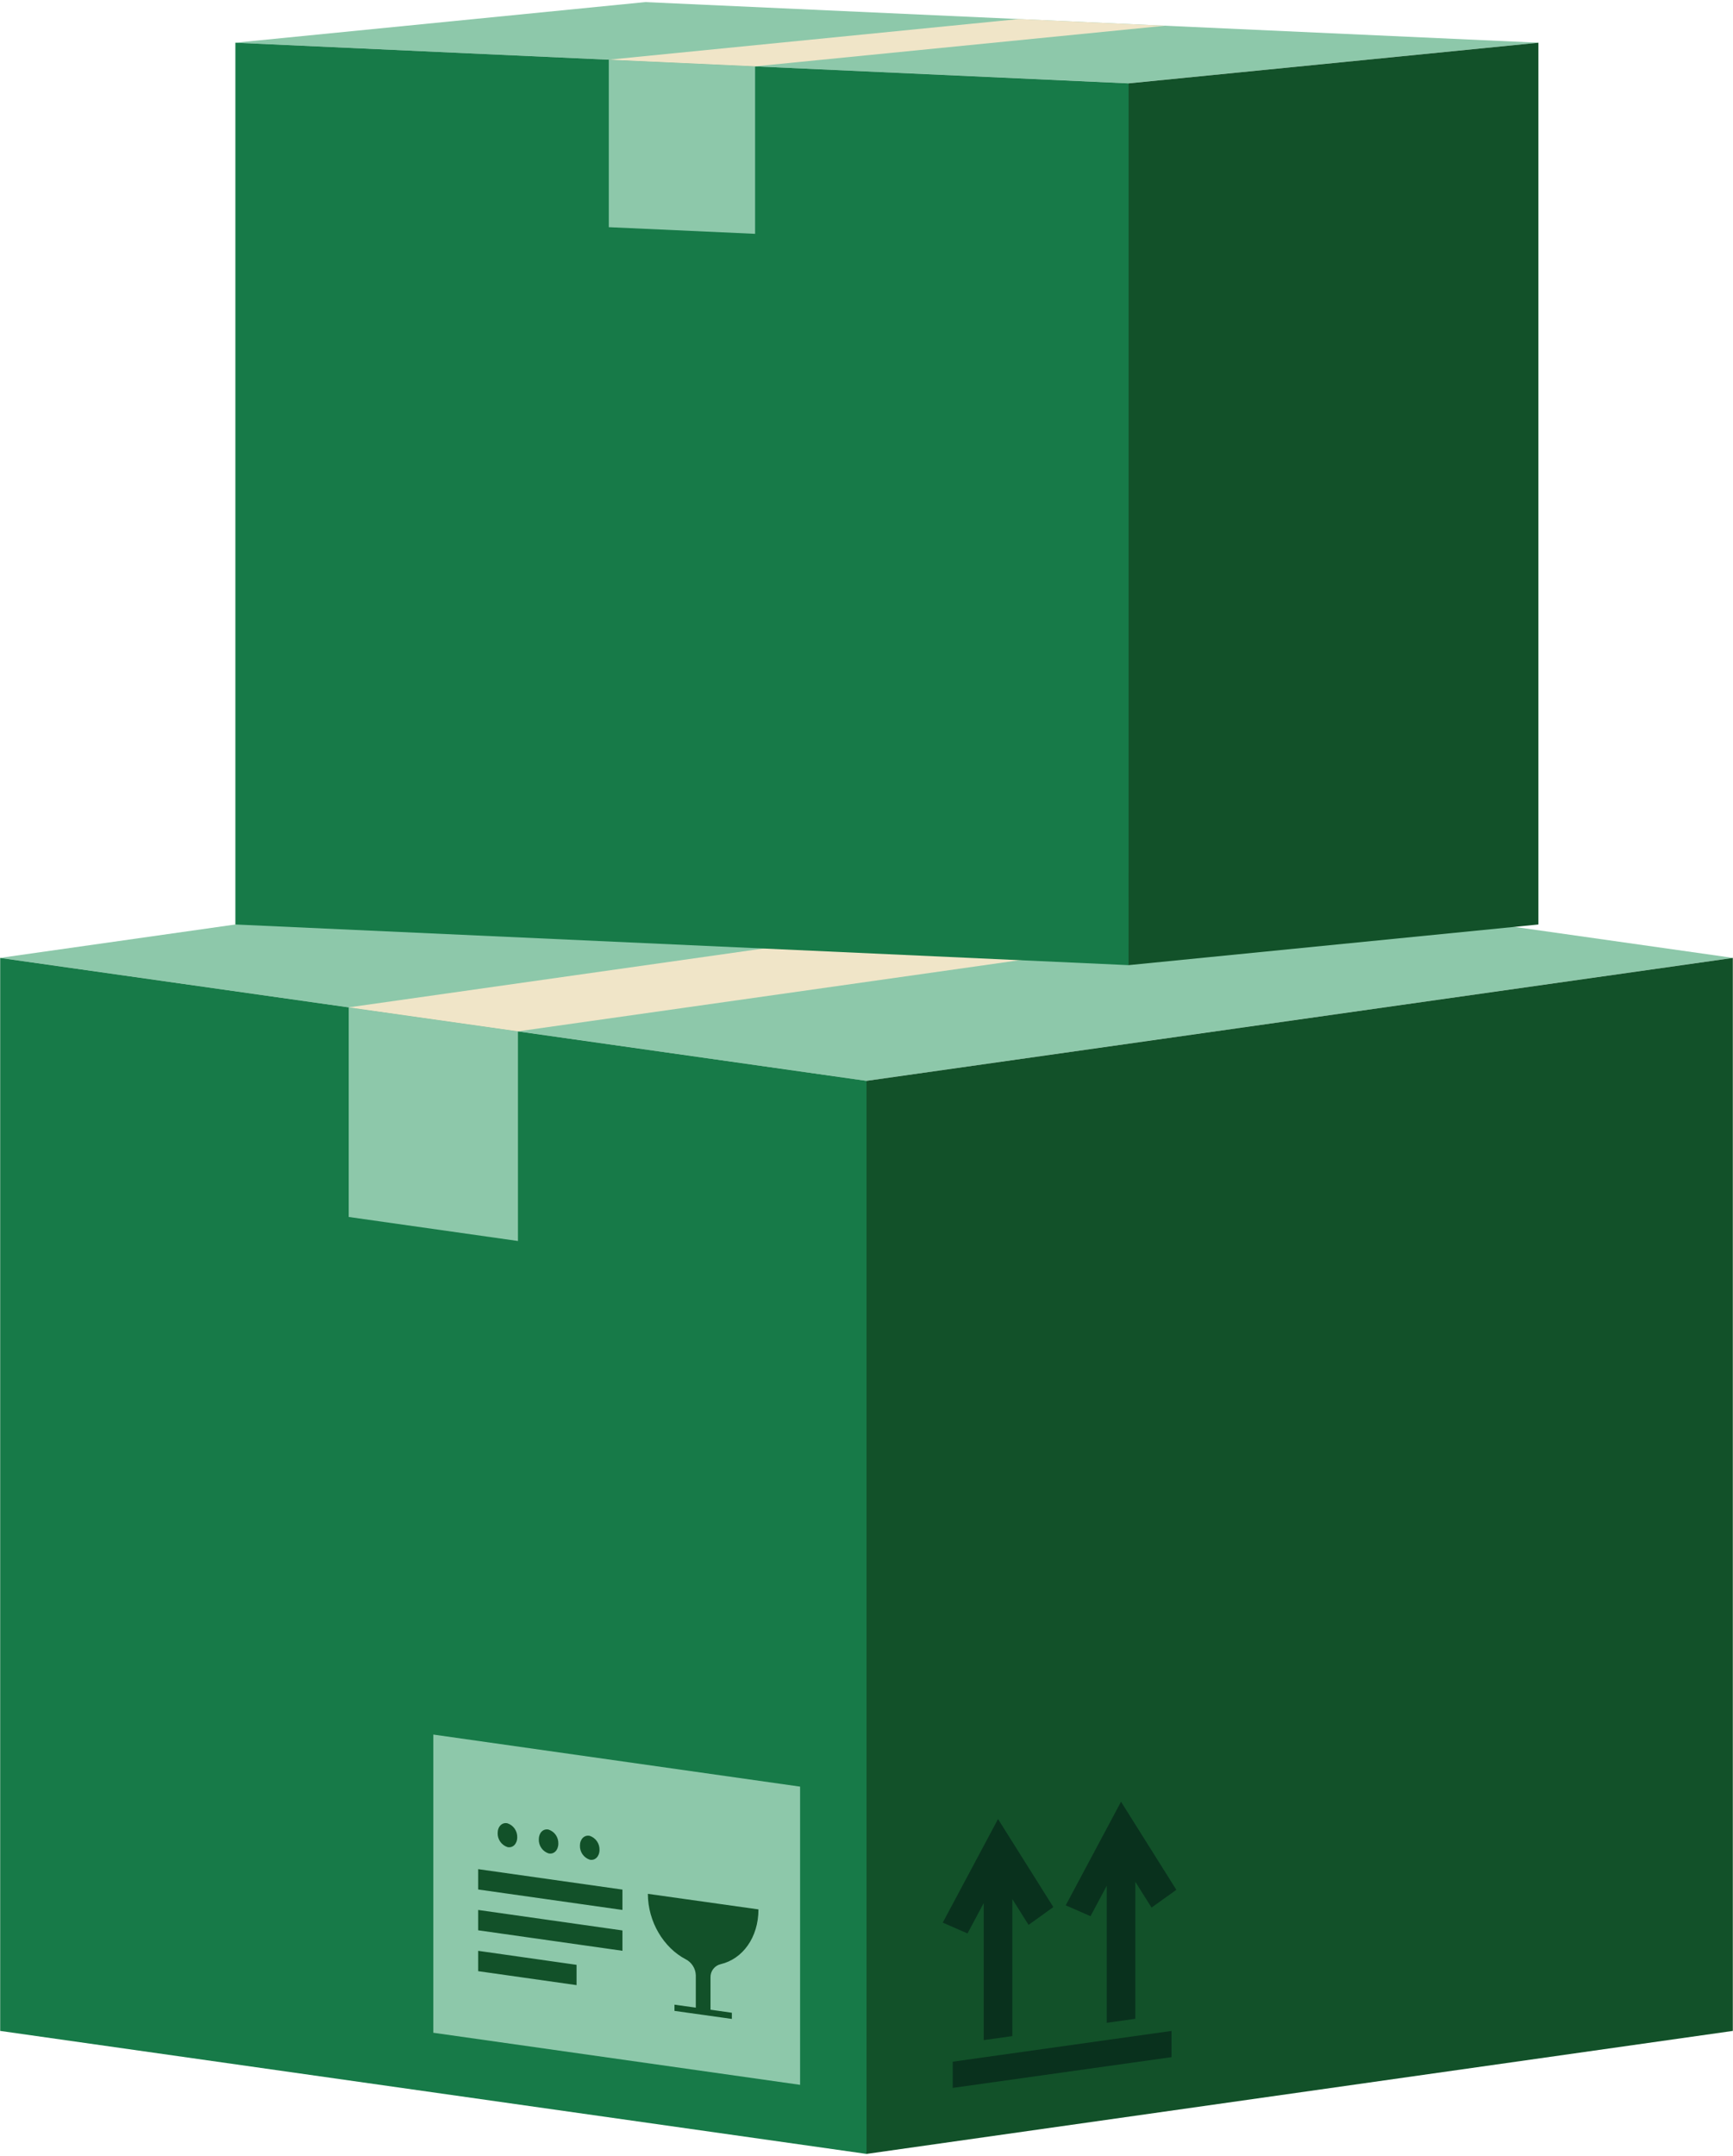 <svg width="78" height="97" viewBox="0 0 78 97" fill="none" xmlns="http://www.w3.org/2000/svg">
<path d="M39 37.562L0.008 43.096L39 48.628L77.992 43.096L39 37.562Z" fill="#8DC8AA"/>
<path d="M0.008 43.098V91.373L39 96.907V48.629L0.008 43.098Z" fill="#177A48"/>
<path d="M15.695 45.322V54.753L23.313 55.834V46.402L15.695 45.322ZM19.503 78.04V91.456L36.011 93.799V80.382L19.503 78.04Z" fill="#8DC8AA"/>
<path d="M54.687 39.789L15.695 45.323L23.313 46.402L62.305 40.871L54.687 39.789Z" fill="#F0E5C8"/>
<path d="M77.992 43.098V91.373L39 96.907V48.629L77.992 43.098ZM28.015 86.853L21.521 85.931V86.846L28.015 87.768V86.853ZM25.95 88.4L21.521 87.77V88.685L25.95 89.313V88.4ZM28.015 85.015L21.521 84.095V85.01L28.015 85.931V85.015ZM22.399 82.473C22.399 82.177 22.597 81.979 22.84 82.032C22.972 82.076 23.085 82.16 23.164 82.274C23.243 82.388 23.284 82.523 23.28 82.662C23.28 82.957 23.082 83.155 22.84 83.103C22.709 83.059 22.595 82.974 22.516 82.861C22.436 82.747 22.395 82.611 22.399 82.473ZM24.251 82.756C24.251 82.46 24.447 82.263 24.69 82.315C24.822 82.359 24.936 82.443 25.015 82.557C25.094 82.671 25.134 82.807 25.13 82.945C25.13 83.241 24.933 83.439 24.69 83.386C24.559 83.343 24.445 83.258 24.366 83.144C24.287 83.031 24.247 82.894 24.251 82.756ZM26.102 83.038C26.102 82.742 26.3 82.546 26.544 82.597C26.675 82.641 26.788 82.726 26.867 82.839C26.946 82.953 26.987 83.089 26.983 83.227C26.983 83.523 26.785 83.72 26.544 83.67C26.412 83.626 26.298 83.541 26.218 83.427C26.139 83.313 26.098 83.177 26.102 83.038ZM34.137 85.906L29.16 85.206C29.16 86.464 29.872 87.632 30.859 88.148C30.993 88.216 31.107 88.319 31.187 88.447C31.268 88.574 31.313 88.72 31.317 88.871V90.327L30.357 90.192V90.472L32.94 90.834V90.556L31.979 90.419V88.963C31.975 88.827 32.019 88.693 32.103 88.585C32.186 88.477 32.304 88.401 32.438 88.37C33.425 88.137 34.137 87.171 34.137 85.906Z" fill="#125129"/>
<path d="M47.967 85.723L50.455 81.062L52.946 85.025L51.829 85.824L51.099 84.662V90.828L49.813 91.008V84.843L49.082 86.211L47.967 85.723ZM42.432 86.501L44.92 81.841L47.409 85.802L46.294 86.603L45.564 85.441V91.606L44.276 91.787V85.621L43.546 86.988L42.432 86.501ZM42.881 93.937L52.729 92.553V91.374L42.881 92.758V93.937Z" fill="#09311D"/>
<path d="M29.043 0.094L10.594 1.921L50.794 3.749L69.242 1.921L29.043 0.094Z" fill="#8DC8AA"/>
<path d="M10.594 1.922V41.594L50.794 43.423V3.751L10.594 1.922Z" fill="#177A48"/>
<path d="M27.401 2.686V10.221L33.986 10.52V2.985L27.401 2.686Z" fill="#8DC8AA"/>
<path d="M69.242 1.922V41.594L50.794 43.423V3.751L69.242 1.922Z" fill="#125129"/>
<path d="M45.849 0.857L27.401 2.686L33.986 2.985L52.435 1.158L45.849 0.857Z" fill="#F0E5C8"/>
</svg>
